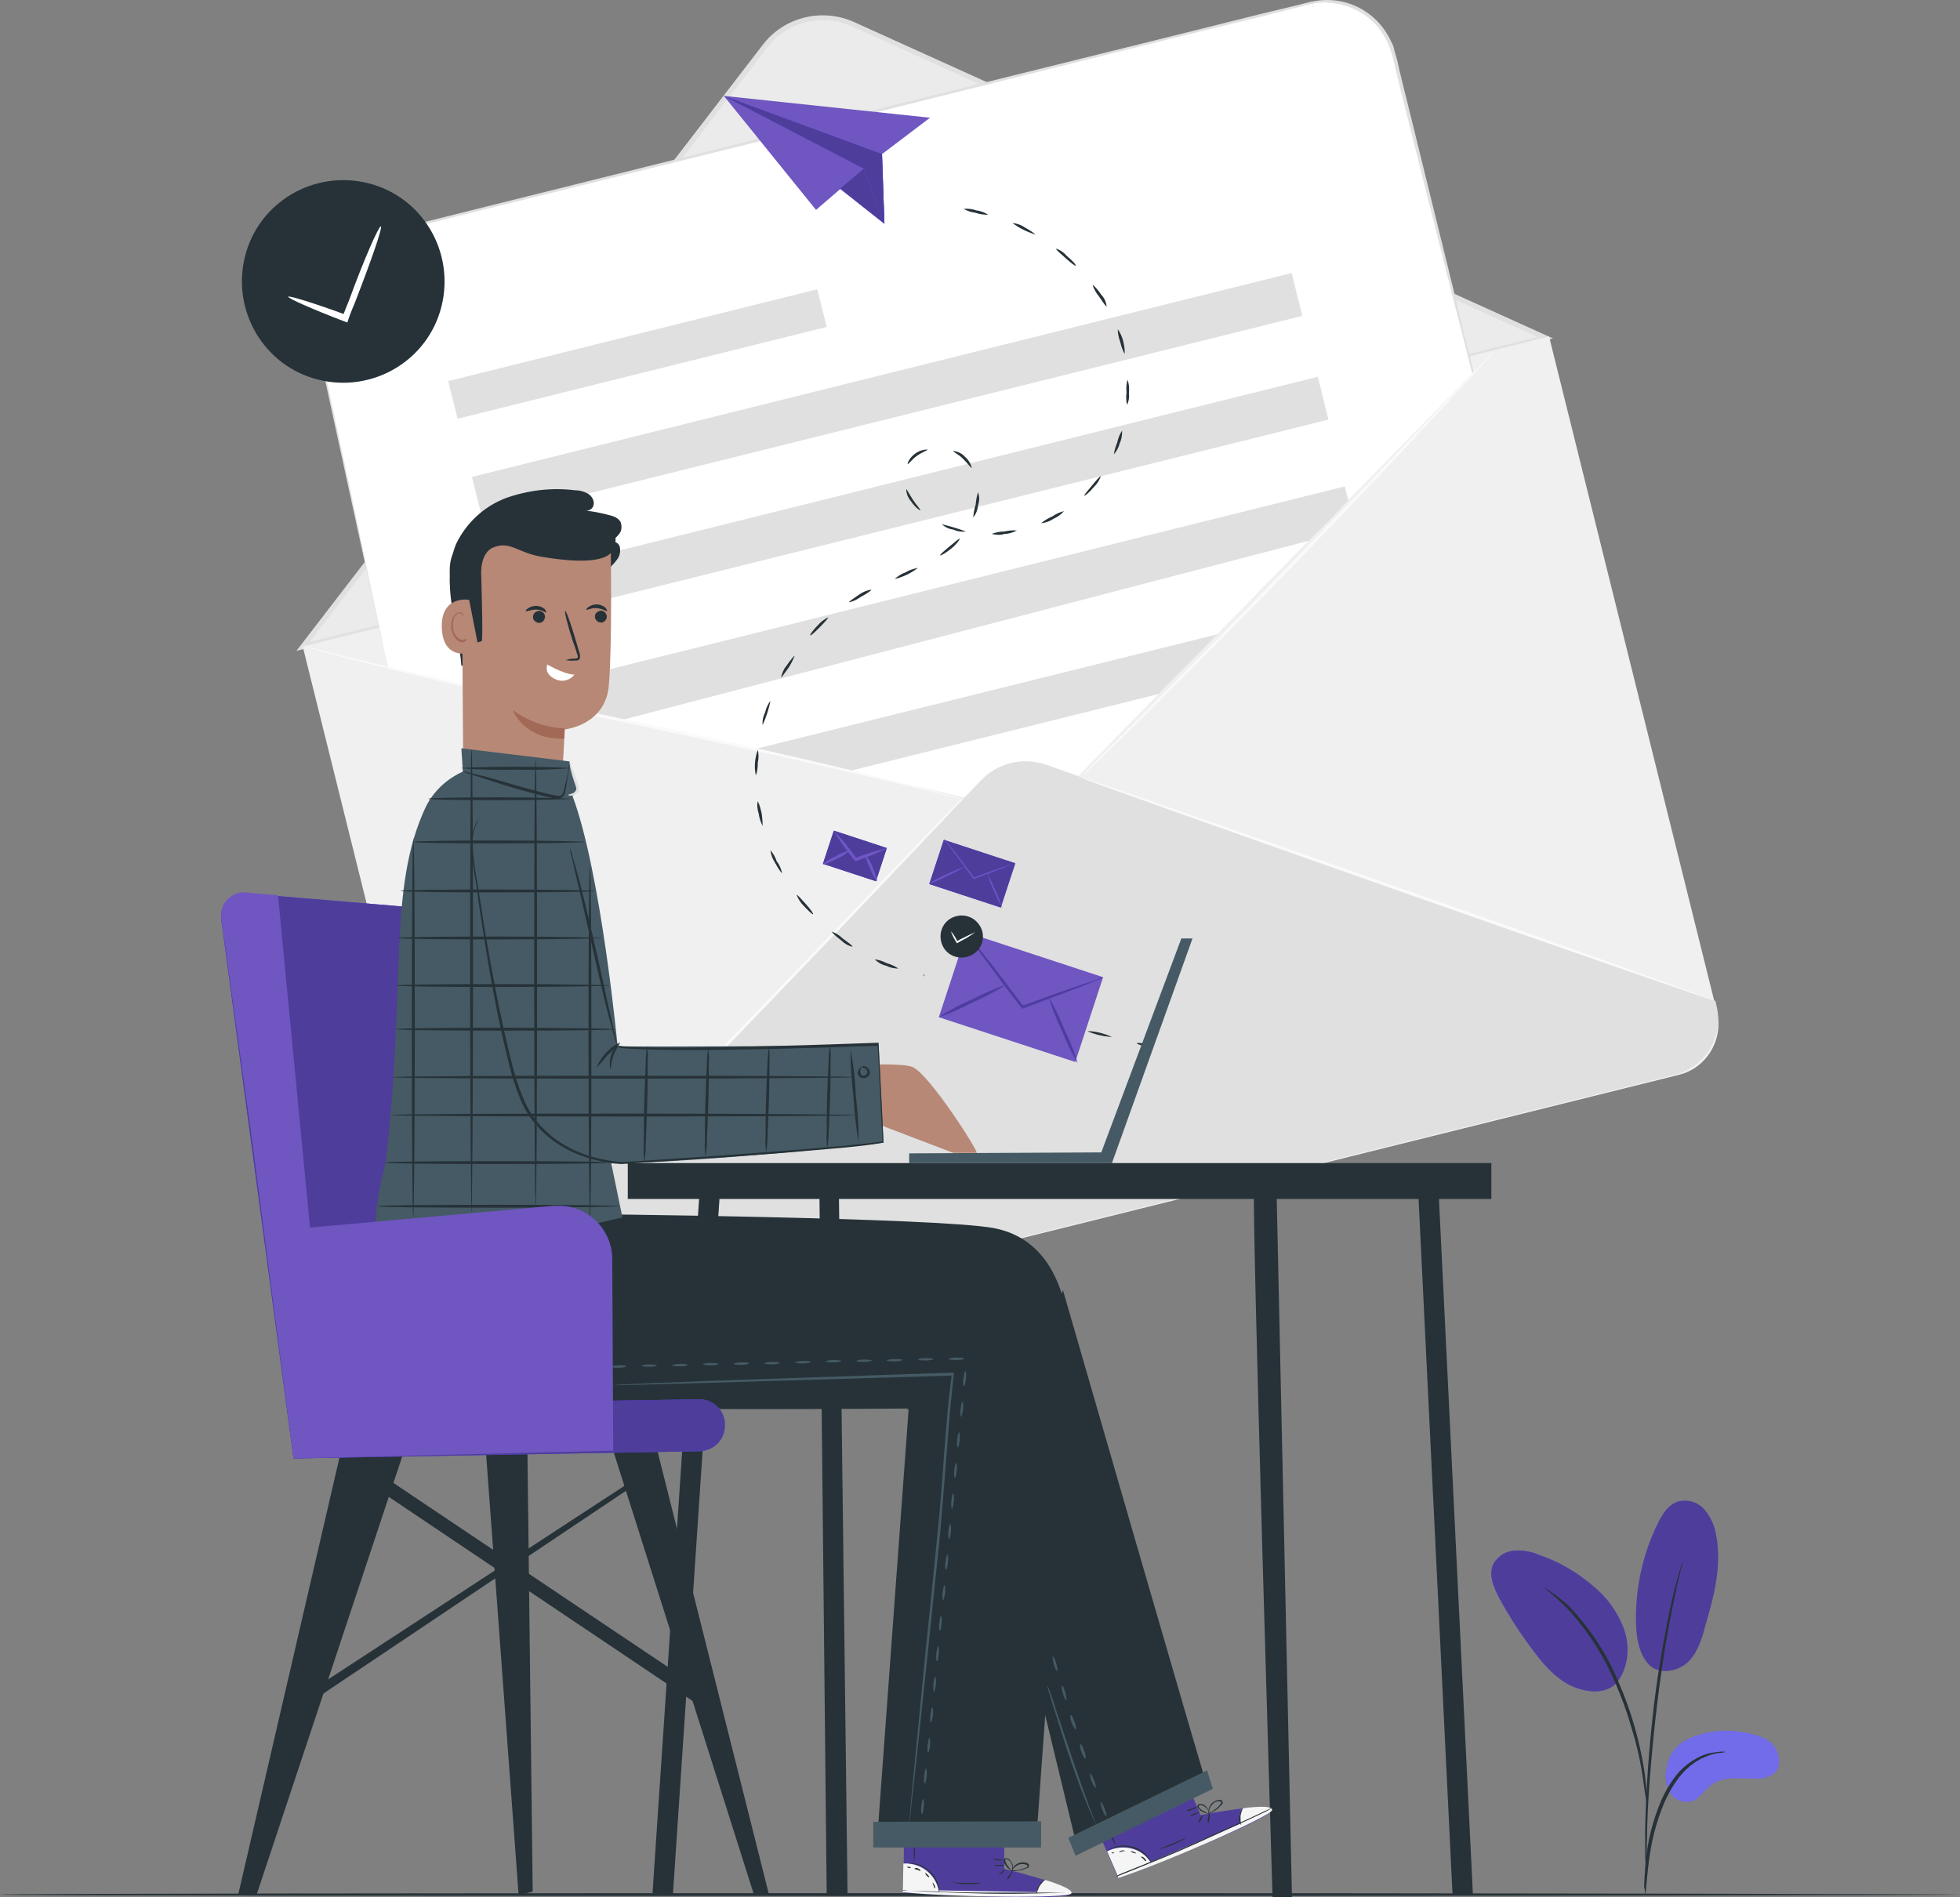 <?xml version="1.0" encoding="UTF-8"?>
<svg id="Capa_2" data-name="Capa 2" xmlns="http://www.w3.org/2000/svg" viewBox="0 0 404 391.15">
  <rect x="0" y="0" width="404" height="391.15" fill="#808080" stroke="none"/>
  <defs>
    <style>
      .cls-1 {
        fill: #f0f0f0;
      }

      .cls-2 {
        fill: #fff;
      }

      .cls-3 {
        fill: #fafafa;
      }

      .cls-4 {
        fill: #f5f5f5;
      }

      .cls-5 {
        fill: #455a64;
      }

      .cls-6 {
        fill: #4f3d9b;
      }

      .cls-7 {
        fill: #e0e0e0;
      }

      .cls-8 {
        fill: #b78876;
      }

      .cls-9 {
        fill: #a36957;
      }

      .cls-10 {
        fill: #ebebeb;
      }

      .cls-11 {
        opacity: .2;
      }

      .cls-12 {
        fill: #4f46e5;
      }

      .cls-13 {
        fill: #7056c1;
      }

      .cls-14 {
        fill: #263238;
      }
    </style>
  </defs>
  <g id="Capa_1-2" data-name="Capa 1">
    <g>
      <g id="freepik--background-complete--inject-96">
        <path class="cls-10" d="m157.6,9.57l-95.2,123.7,256-63.6L175.9,4.97c-6.4-2.9-14-1-18.3,4.6Z"/>
        <path class="cls-7" d="m61.1,134.17L157.2,9.27c4.4-5.8,12.3-7.7,18.9-4.7l144,65.2L61.1,134.17ZM169.6,4.17c-4.5,0-8.8,2.1-11.5,5.7h0l-94.3,122.5,253.1-62.9L175.7,5.47c-2-.9-4-1.3-6.1-1.3h0Z"/>
        <path class="cls-1" d="m62.4,133.27l256.9-63.9h0l34.6,139.2c1.4,5.7-2.1,11.6-7.8,13l-236.1,58.7c-5.7,1.4-11.6-2.1-13-7.8l-34.6-139.2h0Z"/>
        <path class="cls-2" d="m303.5,76.97l-89,90.9-134.5-30.2-15.4-71.3c-1.8-7.7,2.9-15.3,10.6-17.2L269.8.77c7.7-1.9,15.5,2.8,17.4,10.5h0l16.3,65.7Z"/>
        <path class="cls-7" d="m202.3,160.77l-105.7,110.5h0c1.6,6.3,8,10.2,14.3,8.6h0l234.3-58.3c6.3-1.6,10.2-8,8.6-14.3l-.2-.9-138.2-48.8c-4.6-1.5-9.7-.3-13.1,3.2Z"/>
        <rect class="cls-7" x="92.19" y="68.98" width="78.4" height="8" transform="translate(-13.73 33.88) rotate(-13.97)"/>
        <rect class="cls-7" x="95.81" y="77.17" width="174.1" height="9.1" transform="translate(-14.32 46.56) rotate(-13.97)"/>
        <rect class="cls-7" x="101.2" y="98.56" width="174.1" height="9.1" transform="translate(-19.32 48.49) rotate(-13.97)"/>
        <polygon class="cls-7" points="275.1 106.17 269.8 111.47 128 148.47 109.5 144.17 108.8 142.17 277.2 100.27 277.9 103.17 275.1 106.17"/>
        <polygon class="cls-7" points="238.8 143.07 175 158.97 155.4 154.47 250.9 130.77 238.8 143.07"/>
        <path class="cls-3" d="m198.4,164.77s-.1.1-.2.3l-.8.8-2.9,3.1-10.9,11.5c-9.2,9.7-22,23.1-36.2,37.8s-27.1,27.9-36.6,37.4c-4.7,4.7-8.6,8.5-11.3,11.2l-3.1,3-.8.8c-.1.1-.2.2-.3.2.1-.1.2-.2.2-.3l.8-.8,3-3.1,11.2-11.3c9.4-9.5,22.3-22.8,36.5-37.5s27-28,36.2-37.7l11-11.4,3-3.1.8-.8c.3,0,.4-.1.4-.1Z"/>
        <path class="cls-3" d="m353.6,206.37c0,.1-29.5-10.1-65.8-22.9s-65.7-23.2-65.6-23.4,29.5,10.1,65.8,22.8,65.6,23.4,65.6,23.5Z"/>
        <path class="cls-3" d="m307.8,72.67c-.1.1-.1.2-.2.2l-.6.7-2.4,2.6-8.8,9.6c-7.5,8.1-17.9,19.1-29.6,31.2s-22.5,22.8-30.3,30.6l-9.3,9.1-2.6,2.4-.7.6c-.2.1-.2.2-.2.2.1-.1.1-.2.2-.2l.6-.7,2.5-2.5,9.2-9.2c7.8-7.8,18.4-18.6,30.1-30.7s22.1-23,29.7-31l9-9.5,2.5-2.6.6-.7c.1,0,.2-.1.3-.1Z"/>
        <path class="cls-3" d="m198.4,164.77c-.1,0-.2,0-.4-.1l-1-.2-4-1c-3.4-.9-8.4-2.1-14.5-3.5-12.3-2.9-29.3-6.7-48.2-10.7s-35.9-7.9-48.1-10.9c-6.1-1.5-11.1-2.8-14.5-3.7l-3.9-1.1-1-.3c-.1,0-.2-.1-.3-.1l.3.1,1,.2,4,1c3.4.9,8.4,2.1,14.5,3.5,12.3,2.9,29.3,6.7,48.2,10.7s35.9,7.9,48.1,10.9c6.1,1.5,11.1,2.8,14.5,3.7l3.9,1.1,1,.3.4.1Z"/>
        <path class="cls-7" d="m303.5,76.97s-.1-.3-.3-1l-.7-2.8c-.6-2.5-1.6-6.2-2.8-10.9l-10.1-40.1c-.5-2.1-1.1-4.3-1.6-6.5-.3-1.1-.5-2.2-.8-3.4-.1-.6-.3-1.1-.5-1.7s-.4-1.1-.6-1.6c-2-4.6-6.3-7.7-11.2-8.3-1.3-.2-2.5-.2-3.8,0s-2.5.6-3.8.9l-7.9,2-16.4,4-72.9,18.2-73,18.1-16.4,4.1-4,1c-1.3.3-2.6.7-3.8,1.2-2.4,1-4.4,2.7-5.9,4.8-.7,1-1.3,2.1-1.8,3.3-.4,1.2-.7,2.4-.8,3.6-.3,2.4.4,4.8.9,7.1,1,4.7,2,9.1,2.9,13.4,3.7,17.1,6.6,30.9,8.6,40.5,1,4.8,1.8,8.5,2.3,11,.2,1.2.4,2.2.6,2.9s.2,1,.2,1c0,0-.1-.3-.2-1s-.4-1.6-.6-2.9c-.6-2.5-1.4-6.2-2.4-11-2.1-9.6-5.1-23.4-8.8-40.4-.9-4.3-1.9-8.7-2.9-13.4-.5-2.3-1.2-4.7-.9-7.3.1-1.3.4-2.5.8-3.7.5-1.2,1.1-2.4,1.8-3.4.8-1.1,1.7-2,2.7-2.9s2.2-1.6,3.4-2.1c1.3-.5,2.5-.9,3.9-1.2l4-1,16.4-4.1,73-18.2L243.1,7.07l16.4-4.1,7.9-1.9c1.3-.3,2.5-.7,3.9-.9,3.9-.6,7.9.4,11,2.8,2,1.5,3.5,3.5,4.5,5.7.3.5.5,1.1.6,1.7.2.6.3,1.1.5,1.7.3,1.1.5,2.3.8,3.4.5,2.2,1.1,4.4,1.6,6.5l9.9,40.2c1.1,4.7,2,8.4,2.7,10.9.3,1.2.5,2.2.7,2.9s-.1,1-.1,1Z"/>
      </g>
      <g id="freepik--Floor--inject-96">
        <path class="cls-14" d="m404,390.57c0,.1-90.4.3-202,.3s-202-.1-202-.3,90.4-.3,202-.3,202,.2,202,.3Z"/>
      </g>
      <polygon class="cls-13" points="191.7 24.27 181.8 31.77 182.3 46.17 173.2 38.97 168.2 43.27 149.2 19.77 191.7 24.27"/>
      <path class="cls-12" d="m178.1,34.77c0,.4,4.2,11.3,4.2,11.3l-9.1-7.2,4.9-4.1Z"/>
      <path class="cls-6" d="m178.1,34.77c0,.4,4.2,11.3,4.2,11.3l-9.1-7.2,4.9-4.1Z"/>
      <polygon class="cls-12" points="149.2 19.77 178.1 34.77 182.3 46.17 181.8 31.77 149.2 19.77"/>
      <polygon class="cls-6" points="149.2 19.77 178.1 34.77 182.3 46.17 181.8 31.77 149.2 19.77"/>
      <path class="cls-14" d="m229.2,213.77c-1.8-.1-3.5-.5-5.1-1.2,1.8,0,3.5.5,5.1,1.2Z"/>
      <path class="cls-14" d="m237.4,215.77c0,.1-.8.1-1.6-.1s-1.5-.5-1.5-.6.8-.1,1.6.1,1.6.5,1.5.6Z"/>
      <path class="cls-14" d="m203.7,44.27c-.9,0-1.8-.1-2.6-.4-.9-.1-1.7-.4-2.5-.8.9-.1,1.8,0,2.6.3.9.1,1.7.4,2.5.9Z"/>
      <path class="cls-14" d="m213.4,48.37c-1.7-.6-3.3-1.3-4.7-2.4.9.1,1.8.4,2.5.9,1.3.7,2.2,1.4,2.2,1.5Z"/>
      <path class="cls-14" d="m221.7,54.77c-.1.1-1-.6-2.1-1.6s-2-1.7-1.9-1.9c.9.3,1.6.8,2.2,1.5,1.2,1,2,1.9,1.8,2Z"/>
      <path class="cls-14" d="m228.1,63.17c-.1.1-.8-.9-1.6-2.1-.6-.7-1-1.5-1.3-2.3.1-.1,1,.8,1.8,2,.6.6,1,1.5,1.1,2.4Z"/>
      <path class="cls-14" d="m231.8,72.97c-.4-.8-.7-1.6-.9-2.5-.3-.8-.5-1.7-.5-2.6.5.7.9,1.6,1.1,2.4.2.9.4,1.8.3,2.7Z"/>
      <path class="cls-14" d="m232.3,83.47c-.2-.9-.2-1.8-.1-2.6-.1-.9,0-1.8.2-2.6.3.8.4,1.7.3,2.6.1.9,0,1.8-.4,2.6Z"/>
      <path class="cls-14" d="m229.6,93.67c.1-.9.4-1.7.7-2.5.2-.9.5-1.7,1-2.4,0,.9-.1,1.8-.5,2.6-.2.8-.6,1.6-1.2,2.3Z"/>
      <path class="cls-14" d="m223.5,102.17c-.1-.1.7-1,1.6-2.1s1.7-2,1.8-1.9c-.3.9-.8,1.6-1.4,2.2-1,1.2-1.9,1.9-2,1.8Z"/>
      <path class="cls-14" d="m214.6,107.87c.7-.6,1.4-1,2.3-1.4.7-.5,1.6-.9,2.4-1.1-.6.7-1.3,1.2-2.2,1.6-.7.5-1.6.8-2.5.9Z"/>
      <path class="cls-14" d="m204.4,110.07c.8-.3,1.7-.5,2.6-.5.9-.2,1.8-.3,2.6-.2-.8.4-1.7.7-2.6.7-.8.3-1.7.2-2.6,0Z"/>
      <path class="cls-14" d="m194.1,108.07c1.7.4,3.4.9,5,1.5-.9.1-1.8,0-2.6-.4-.9-.1-1.7-.5-2.4-1.1Z"/>
      <path class="cls-14" d="m186.8,100.87c.1-.1.6,1,1.4,2.2s1.6,2,1.5,2.1-1.1-.6-1.9-1.8c-.6-.7-1-1.6-1-2.5Z"/>
      <path class="cls-14" d="m191.2,92.67c0,.2-1.1.5-2.2,1.3s-1.8,1.8-1.9,1.7.3-1.3,1.6-2.2c.7-.5,1.6-.8,2.5-.8Z"/>
      <path class="cls-14" d="m200.3,96.47c-.1.1-.8-.9-1.8-1.9s-2.1-1.4-2-1.6c.9.1,1.8.5,2.4,1.2.7.6,1.2,1.4,1.4,2.3Z"/>
      <path class="cls-14" d="m200.6,106.67c.1-.9.2-1.7.5-2.6.1-.9.2-1.7.5-2.6.3.9.3,1.8,0,2.7-.1.9-.4,1.8-1,2.5Z"/>
      <path class="cls-14" d="m193.8,114.47c-.1-.1.8-.9,1.9-1.8s2-1.7,2.1-1.6-.6,1.1-1.7,2-2.3,1.6-2.3,1.4Z"/>
      <path class="cls-14" d="m184.4,119.37c.7-.6,1.4-1.1,2.3-1.4.8-.5,1.6-.7,2.5-.9-1.4,1.1-3.1,1.9-4.8,2.3h0Z"/>
      <path class="cls-14" d="m175,124.17c-.1-.1.9-.8,2.1-1.6.7-.5,1.6-.9,2.5-1,.1.1-.9.8-2.2,1.5-.7.5-1.5.9-2.4,1.1Z"/>
      <path class="cls-14" d="m167,130.97c-.1-.1.6-1.1,1.6-2.1.6-.7,1.3-1.2,2.1-1.6.1.1-.7,1-1.7,2s-1.8,1.8-2,1.7Z"/>
      <path class="cls-14" d="m161,139.67c.2-.9.5-1.7,1.1-2.4.8-1.2,1.6-2.1,1.7-2.1-.3.8-.7,1.6-1.2,2.4-.8,1.1-1.5,2.1-1.6,2.1Z"/>
      <path class="cls-14" d="m157.2,149.47c-.1-.9.1-1.8.5-2.6.2-.9.6-1.7,1.1-2.4-.3,1.7-.9,3.4-1.6,5h0Z"/>
      <path class="cls-14" d="m155.8,159.87c-.4-1.8-.2-3.6.4-5.3.2.9.2,1.8,0,2.6,0,1-.1,1.9-.4,2.7Z"/>
      <path class="cls-14" d="m157.2,170.27c-.4-.8-.7-1.6-.8-2.5-.3-.9-.4-1.8-.2-2.6.4.8.6,1.7.8,2.5.1.8.2,1.7.2,2.6Z"/>
      <path class="cls-14" d="m161.2,179.97c-.1.1-.8-.9-1.5-2.2-.5-.8-.8-1.6-.9-2.5.6.7,1,1.4,1.3,2.3.6.7.9,1.6,1.1,2.4Z"/>
      <path class="cls-14" d="m167.6,188.47c-.1.1-1-.7-2-1.8-.6-.6-1.1-1.4-1.4-2.2.1-.1.9.8,1.9,1.9s1.6,2,1.5,2.1Z"/>
      <path class="cls-14" d="m175.7,195.17c-.9-.2-1.7-.7-2.3-1.3-1.2-.9-2-1.7-1.9-1.8.8.3,1.6.8,2.2,1.4,1.1.8,2.1,1.5,2,1.7Z"/>
      <path class="cls-14" d="m185.2,199.67c-.9,0-1.8-.2-2.6-.6-.9-.2-1.7-.7-2.3-1.3.9.1,1.7.4,2.5.8.8.2,1.6.6,2.4,1.1Z"/>
      <path class="cls-14" d="m190.5,201.07c0,.1-.1.3-.1.2s-.1-.1,0-.3.1-.3.1-.2v.3Z"/>
      <rect class="cls-12" x="172.61" y="170.71" width="7.2" height="11.5" transform="translate(-46.42 288.81) rotate(-71.82)"/>
      <rect class="cls-6" x="172.61" y="170.71" width="7.2" height="11.5" transform="translate(-46.42 288.81) rotate(-71.82)"/>
      <path class="cls-12" d="m182.8,174.87c-2,1-4.2,1.9-6.3,2.6l-.2.1-.1-.2-.2-.2c-1.5-1.8-2.9-3.8-4.1-5.9,1.6,1.7,3.2,3.6,4.5,5.5l.2.2-.3-.1c2.1-.8,4.3-1.5,6.5-2Z"/>
      <path class="cls-13" d="m182.8,174.87c-2,1-4.2,1.9-6.3,2.6l-.2.1-.1-.2-.2-.2c-1.5-1.8-2.9-3.8-4.1-5.9,1.6,1.7,3.2,3.6,4.5,5.5l.2.2-.3-.1c2.1-.8,4.3-1.5,6.5-2Z"/>
      <path class="cls-12" d="m175,175.47c-.8.7-1.6,1.2-2.6,1.6-.9.5-1.8.9-2.8,1.1.8-.7,1.6-1.2,2.6-1.6.9-.6,1.8-1,2.8-1.1Z"/>
      <path class="cls-13" d="m175,175.47c-.8.7-1.6,1.2-2.6,1.6-.9.5-1.8.9-2.8,1.1.8-.7,1.6-1.2,2.6-1.6.9-.6,1.8-1,2.8-1.1Z"/>
      <path class="cls-12" d="m180.8,181.67c-.6-.8-1.1-1.6-1.4-2.5-.7-1.5-1.1-2.8-.9-2.8.6.8,1.1,1.6,1.4,2.5.4.9.7,1.9.9,2.8Z"/>
      <path class="cls-13" d="m180.8,181.67c-.6-.8-1.1-1.6-1.4-2.5-.7-1.5-1.1-2.8-.9-2.8.6.8,1.1,1.6,1.4,2.5.4.9.7,1.9.9,2.8Z"/>
      <rect class="cls-13" x="201.24" y="190.77" width="18.4" height="29.6" transform="translate(-50.52 341.37) rotate(-71.82)"/>
      <path class="cls-12" d="m227.4,201.47c-.4.2-.8.4-1.3.6l-3.5,1.4c-3,1.1-7.1,2.7-11.7,4.4l-.2.1-.1-.2-.5-.6c-3.1-4-5.8-7.7-7.8-10.4l-2.3-3.2c-.3-.4-.6-.8-.8-1.2.4.3.7.7,1,1.1l2.4,3.1c2.1,2.6,4.9,6.3,7.9,10.3l.5.6-.3-.1c4.6-1.7,8.8-3.2,11.8-4.2l3.6-1.2c.4-.3.8-.4,1.3-.5Z"/>
      <path class="cls-6" d="m227.4,201.47c-.4.2-.8.4-1.3.6l-3.5,1.4c-3,1.1-7.1,2.7-11.7,4.4l-.2.1-.1-.2-.5-.6c-3.1-4-5.8-7.7-7.8-10.4l-2.3-3.2c-.3-.4-.6-.8-.8-1.2.4.3.7.7,1,1.1l2.4,3.1c2.1,2.6,4.9,6.3,7.9,10.3l.5.6-.3-.1c4.6-1.7,8.8-3.2,11.8-4.2l3.6-1.2c.4-.3.8-.4,1.3-.5Z"/>
      <path class="cls-12" d="m207.4,202.97c-2.2,1.4-4.5,2.6-6.8,3.6-2.3,1.2-4.6,2.3-7.1,3.1,2.2-1.4,4.5-2.6,6.8-3.6,2.3-1.2,4.7-2.2,7.1-3.1Z"/>
      <path class="cls-6" d="m207.4,202.97c-2.2,1.4-4.5,2.6-6.8,3.6-2.3,1.2-4.6,2.3-7.1,3.1,2.2-1.4,4.5-2.6,6.8-3.6,2.3-1.2,4.7-2.2,7.1-3.1Z"/>
      <path class="cls-12" d="m222.1,219.17c-1.2-2.1-2.3-4.4-3.2-6.7-1.1-2.2-2-4.5-2.7-6.9,1.2,2.1,2.3,4.4,3.2,6.7,1.1,2.2,2,4.5,2.7,6.9Z"/>
      <path class="cls-6" d="m222.1,219.17c-1.2-2.1-2.3-4.4-3.2-6.7-1.1-2.2-2-4.5-2.7-6.9,1.2,2.1,2.3,4.4,3.2,6.7,1.1,2.2,2,4.5,2.7,6.9Z"/>
      <path class="cls-14" d="m200.8,196.57c-2,1.4-4.7,1-6.1-.9-1.4-2-1-4.7.9-6.1,2-1.4,4.7-1,6.1.9,1.5,1.9,1.1,4.7-.9,6.1h0Z"/>
      <path class="cls-2" d="m201,192.17c-.9.7-1.9,1.3-2.9,1.8l-.7.4-.1.1-.1-.1c-.5-.8-.9-1.5-1.2-2.4.6.7,1,1.4,1.4,2.2l-.2-.1.7-.4c1-.5,2-1,3.1-1.5Z"/>
      <rect class="cls-12" x="195.61" y="172.36" width="9.6" height="15.5" transform="translate(-33.24 314.32) rotate(-71.82)"/>
      <rect class="cls-6" x="195.61" y="172.36" width="9.6" height="15.5" transform="translate(-33.24 314.32) rotate(-71.82)"/>
      <path class="cls-12" d="m209.3,177.87l-.6.3-1.8.7c-1.6.6-3.7,1.4-6.1,2.3h-.1l-.1-.1-.2-.3c-1.6-2.1-3-4.1-4.1-5.5l-1.2-1.6c-.2-.2-.3-.4-.4-.6.2.2.4.4.5.6l1.3,1.6c1.1,1.4,2.5,3.3,4.1,5.4l.2.3h-.2c2.4-.9,4.6-1.7,6.2-2.2l1.9-.6c.1-.1.4-.2.6-.3Z"/>
      <path class="cls-13" d="m209.3,177.87l-.6.3-1.8.7c-1.6.6-3.7,1.4-6.1,2.3h-.1l-.1-.1-.2-.3c-1.6-2.1-3-4.1-4.1-5.5l-1.2-1.6c-.2-.2-.3-.4-.4-.6.2.2.4.4.5.6l1.3,1.6c1.1,1.4,2.5,3.3,4.1,5.4l.2.3h-.2c2.4-.9,4.6-1.7,6.2-2.2l1.9-.6c.1-.1.4-.2.6-.3Z"/>
      <path class="cls-12" d="m198.8,178.67c-1.1.7-2.3,1.3-3.6,1.9-1.2.6-2.4,1.2-3.7,1.6,1.1-.7,2.3-1.4,3.6-1.9,1.2-.6,2.5-1.1,3.7-1.6Z"/>
      <path class="cls-13" d="m198.8,178.67c-1.1.7-2.3,1.3-3.6,1.9-1.2.6-2.4,1.2-3.7,1.6,1.1-.7,2.3-1.4,3.6-1.9,1.2-.6,2.5-1.1,3.7-1.6Z"/>
      <path class="cls-12" d="m206.6,187.17c-.6-1.1-1.2-2.3-1.7-3.5-.6-1.2-1-2.4-1.4-3.6,1.2,2.3,2.2,4.6,3.1,7.1h0Z"/>
      <path class="cls-13" d="m206.6,187.17c-.6-1.1-1.2-2.3-1.7-3.5-.6-1.2-1-2.4-1.4-3.6,1.2,2.3,2.2,4.6,3.1,7.1h0Z"/>
      <path class="cls-14" d="m91,63.17c-2.8,11.2-14.2,17.9-25.4,15.1-11.2-2.8-17.9-14.2-15.1-25.4,2.8-11.2,14.2-17.9,25.4-15.1s17.9,14.2,15.1,25.4Z"/>
      <path class="cls-2" d="m78.5,46.67c.4.2-2,7.1-5.3,15.6-.5,1.2-1,2.4-1.4,3.6l-.2.6-.6-.2c-6.8-2.6-11.7-4.8-11.6-5.1s5.3,1.3,12.1,3.8l-.9.4c.4-1.2.9-2.3,1.4-3.6,3.1-8.5,6.1-15.2,6.5-15.1Z"/>
      <g id="freepik--Plant--inject-96">
        <path class="cls-12" d="m347.6,358.67c3.7-1.8,7.9-2.3,12-1.5,2.2.4,4.5,1,5.9,2.6s1.8,4.5.1,5.9c-1.1.7-2.4,1.1-3.7,1-3.2,0-6.7-.6-9.2,1.3-1.5,1.1-2.4,2.9-4.1,3.4-1.8.4-3.6-.4-4.5-2-.8-1.6-1-3.4-.5-5.2.3-2.3,1.9-4.4,4-5.5Z"/>
        <g class="cls-11">
          <path class="cls-2" d="m347.6,358.67c3.7-1.8,7.9-2.3,12-1.5,2.2.4,4.5,1,5.9,2.6s1.8,4.5.1,5.9c-1.1.7-2.4,1.1-3.7,1-3.2,0-6.7-.6-9.2,1.3-1.5,1.1-2.4,2.9-4.1,3.4-1.8.4-3.6-.4-4.5-2-.8-1.6-1-3.4-.5-5.2.3-2.3,1.9-4.4,4-5.5Z"/>
        </g>
        <path class="cls-6" d="m339.3,342.47c2.2,3.2,6.6,2.1,8.6.2s2.9-4.8,3.6-7.5c1.8-6.1,3.5-12.6,2.2-18.9-.3-1.9-1.2-3.7-2.4-5.1-1.3-1.5-3.3-2.1-5.2-1.7-2.2.6-3.5,2.7-4.5,4.8-2.9,6-4.4,12.6-4.4,19.3,0,3.1.3,6.4,2.1,8.9"/>
        <path class="cls-12" d="m333.1,347.07c2.4-2.9,2.9-7.1,1.8-10.7-1.2-3.6-3.4-6.8-6.3-9.2-3.3-2.9-7.2-5.2-11.3-6.6-1.6-.7-3.4-1-5.1-.9-1.8.1-3.4,1.1-4.3,2.6-1.2,2.3,0,5,1.2,7.3,2.2,4,4.7,7.8,7.4,11.3,2.2,2.9,4.8,5.7,8.2,7s6.9,1.1,8.7-1.2"/>
        <path class="cls-6" d="m333.1,347.07c2.4-2.9,2.9-7.1,1.8-10.7-1.2-3.6-3.4-6.8-6.3-9.2-3.3-2.9-7.2-5.2-11.3-6.6-1.6-.7-3.4-1-5.1-.9-1.8.1-3.4,1.1-4.3,2.6-1.2,2.3,0,5,1.2,7.3,2.2,4,4.7,7.8,7.4,11.3,2.2,2.9,4.8,5.7,8.2,7s6.9,1.1,8.7-1.2"/>
        <path class="cls-14" d="m339.1,390.67c.1-.5.2-1,.2-1.5.1-1.1.2-2.4.4-4,.2-1.9.5-3.9.9-5.8.5-2.3,1.2-4.6,2.1-6.9.9-2.2,2-4.3,3.5-6.2,1.2-1.5,2.7-2.8,4.4-3.7,1.2-.6,2.4-1,3.7-1.2.5,0,1-.1,1.4-.2-.5-.1-1-.1-1.5,0-1.3.1-2.7.4-3.9,1-1.8.9-3.4,2.1-4.7,3.7-1.5,1.9-2.7,4-3.6,6.3s-1.6,4.6-2.1,7c-.4,1.9-.6,3.9-.8,5.9-.1,1.7-.2,3-.2,4,.2.6.2,1.1.2,1.6Z"/>
        <path class="cls-14" d="m339.4,387.57v-2.6c0-1.7,0-4.1.1-7.1.1-6,.7-14.2,1.7-23.3s2.3-17.2,3.5-23c.3-1.5.6-2.8.8-3.9s.5-2.2.7-3,.3-1.4.5-1.9c.1-.2.1-.4.1-.7-.1.2-.2.4-.2.6l-.6,1.9c-.2.8-.5,1.8-.8,2.9s-.6,2.5-.9,3.9c-1.6,7.6-2.9,15.3-3.7,23-1,9.1-1.4,17.3-1.5,23.3,0,3,0,5.4.1,7.1,0,.8.1,1.4.1,1.9,0,.4.1.7.1.9Z"/>
        <path class="cls-14" d="m339.4,371.67c.1-.7.1-1.3,0-2-.1-1.8-.3-3.6-.6-5.4-1-6-2.7-11.8-5.1-17.3-2.3-5.6-5.6-10.8-9.7-15.2-.7-.8-1.5-1.5-2.3-2.1-.4-.3-.7-.6-1-.8l-.9-.6c-.5-.4-1.1-.8-1.7-1.1,1.9,1.5,3.8,3.2,5.5,5,4,4.5,7.2,9.6,9.5,15.1,1.3,3,2.4,6.1,3.3,9.3.9,2.9,1.5,5.6,1.9,7.9s.6,4.1.8,5.4c.1.5.2,1.1.3,1.8Z"/>
      </g>
      <g id="freepik--Device--inject-96">
        <polygon class="cls-5" points="187.4 239.77 229.2 239.77 245.8 193.47 243.5 193.47 227 237.57 187.4 237.77 187.4 239.77"/>
      </g>
      <g id="freepik--Desk--inject-96">
        <polygon class="cls-14" points="168.9 245.67 170.4 390.77 174.7 390.77 172.9 244.57 168.9 245.67"/>
        <path class="cls-14" d="m258.5,244.27c-.6,2.8,3.8,146.8,3.8,146.8h4l-3.2-146.8h-4.6Z"/>
        <polygon class="cls-14" points="307.4 239.77 129.4 239.77 129.4 247.17 144.1 247.17 134.5 390.27 138.7 390.57 148.3 247.17 292.4 247.17 299.4 390.57 303.6 390.57 296.6 247.17 307.4 247.17 307.4 239.77"/>
      </g>
      <path class="cls-6" d="m207,385.27v-11l-20.6-.2-.2,16.1,1.3.1c5.7.4,28.9,1.5,32.7.4,4.2-1.2-13.2-5.4-13.2-5.4Z"/>
      <path class="cls-4" d="m193.6,390.07c-.3-1.7-1.2-3.3-2.6-4.4-1.4-1.1-3.1-1.6-4.8-1.5l-.1,5.8,7.5.1Z"/>
      <path class="cls-4" d="m215.5,387.57s6.1,1.8,5.3,2.8-24.3.8-34.7-.3v-.5l27.4.5c.1.2.8-2.4,2-2.5Z"/>
      <path class="cls-14" d="m185.9,389.67h.4l1,.1,3.7.2c3.2.1,7.5.3,12.4.4,4.8.1,9.2,0,12.4-.1l3.8-.1h1.4-17.6c-4.9,0-9.2-.2-12.4-.3l-3.8-.1h-1l-.3-.1Z"/>
      <path class="cls-14" d="m213.6,390.57c.2-.6.4-1.2.7-1.8.4-.5.8-1,1.3-1.4-1.2.5-2,1.8-2,3.2h0Z"/>
      <path class="cls-14" d="m207.6,387.47c.1,0,.4-.3.7-.8.3-.5.5-.9.5-.9,0,0-.4.3-.7.8-.3.2-.4.5-.5.9Z"/>
      <path class="cls-14" d="m205.9,386.57c.1,0,.4-.2.7-.5s.6-.6.6-.7-.4.2-.7.5-.6.6-.6.7Z"/>
      <path class="cls-14" d="m204.9,384.57c.3.1.7.2,1.1.1.4,0,.7,0,1.1-.1-.3-.1-.7-.2-1.1-.1-.4,0-.8,0-1.1.1Z"/>
      <path class="cls-14" d="m204.5,383.17c.7.4,1.6.5,2.4.2-.7,0-1.6-.1-2.4-.2Z"/>
      <path class="cls-14" d="m208.3,385.67c.4.1.9.1,1.3,0,.5-.1,1-.1,1.4-.3.3-.1.6-.2.8-.3.2-.1.3-.2.3-.4s0-.4-.2-.5c-1-.5-2.3-.2-3,.7-.2.3-.4.6-.5.9v.4c.1-.4.3-.8.6-1.1s.7-.6,1.1-.7c.5-.2,1.1-.1,1.6.1.2.2.1.4-.1.5s-.5.2-.8.3c-.4.1-.9.3-1.4.3-.6,0-1.1,0-1.1.1Z"/>
      <path class="cls-14" d="m208.6,385.67c.2-.3.2-.6.2-.9,0-.4-.2-.7-.4-1-.2-.4-.6-.7-1.1-.7-.3.1-.5.3-.4.6,0,.2.1.4.2.6.2.3.4.6.6.8.2.2.5.4.8.5,0,0-.3-.2-.6-.7-.2-.2-.4-.5-.5-.8-.2-.3-.3-.8,0-.8s.7.3.9.6c.2.3.3.6.4.9-.1.3,0,.6-.1.9Z"/>
      <path class="cls-14" d="m186.4,384.07s.6,0,1.5.1c1.2.2,2.4.6,3.3,1.4.9.8,1.6,1.8,2,3,.3.9.3,1.5.4,1.5s0-.1,0-.4c0-.4-.1-.8-.2-1.1-.7-2.5-2.9-4.3-5.5-4.5h-1.1c-.2-.1-.3,0-.4,0Z"/>
      <path class="cls-14" d="m188.6,375.57c-.2,2.8-.3,5.6-.2,8.5.2-1.4.2-2.8.2-4.2.1-1.5.1-2.9,0-4.3Z"/>
      <path class="cls-14" d="m196.2,388.07c1,.2,2,.4,3,.3,1,.1,2,0,3-.2,0-.1-1.4,0-3,0s-3-.1-3-.1Z"/>
      <path class="cls-14" d="m192.2,388.07s.1.3.2.6.2.6.3.6.1-.3-.1-.7-.4-.5-.4-.5Z"/>
      <path class="cls-14" d="m190.7,386.17s.1.3.3.5.4.4.5.3-.1-.3-.3-.5-.4-.4-.5-.3Z"/>
      <path class="cls-14" d="m188.5,385.27c0,.1.3.1.6.2s.5.3.6.2-.1-.3-.5-.5-.7,0-.7.1Z"/>
      <path class="cls-14" d="m187,384.87c0,.1.1.2.3.2s.3.1.4,0-.1-.2-.3-.2-.4-.1-.4,0Z"/>
      <path class="cls-6" d="m247.5,374.17l-4.5-10.1-18.9,8.3,6.4,14.8,1.2-.4c5.3-2,27-10.5,30-13.1,3.4-2.9-14.2.5-14.2.5Z"/>
      <path class="cls-4" d="m237.4,384.07c-1-1.5-2.5-2.6-4.2-3s-3.5-.2-5,.6l2.3,5.3,6.9-2.9Z"/>
      <path class="cls-4" d="m256.2,372.77s6.3-.9,6,.4-21.8,10.7-31.7,14l-.1-.4,25.2-10.8s-.4-2.6.6-3.2Z"/>
      <path class="cls-14" d="m230.1,386.87l.3-.1,1-.4,3.5-1.4c2.9-1.2,7-2.8,11.4-4.8s8.4-3.8,11.2-5.1l3.4-1.6.9-.5c.1,0,.2-.1.3-.2l-.3.1-.9.4-3.4,1.6c-2.9,1.3-6.9,3.1-11.3,5.1s-8.5,3.6-11.4,4.8l-3.5,1.4-.9.4-.3.3Z"/>
      <path class="cls-14" d="m255.8,376.27c-.1-.6-.1-1.3-.1-1.9.1-.6.3-1.2.6-1.8-.5.5-.8,1.1-.8,1.8-.2.6-.1,1.3.3,1.9Z"/>
      <path class="cls-14" d="m249,375.87c.1,0,.2-.4.3-1s.1-1,0-1-.2.4-.3,1c-.1.3-.1.7,0,1Z"/>
      <path class="cls-14" d="m247.1,375.77c.1,0,.3-.3.5-.7s.3-.8.2-.8-.3.3-.5.7-.3.7-.2.8Z"/>
      <path class="cls-14" d="m245.3,374.37c.4,0,.7-.1,1-.3.5-.2,1-.5.9-.5s-.5.1-1,.3-.9.4-.9.5Z"/>
      <path class="cls-14" d="m244.5,373.27c.4.1.9,0,1.2-.2.4-.1.8-.3,1.1-.6-.4.1-.8.2-1.1.4-.5.1-.9.2-1.2.4Z"/>
      <path class="cls-14" d="m248.9,373.97c.4-.1.8-.3,1.2-.5.4-.2.8-.5,1.2-.9l.6-.6c.1-.1.2-.3.1-.5,0-.2-.2-.4-.4-.4-1.3-.1-2.5,1-2.5,2.3v.5c0,.1,0,.2.1.4,0-.4,0-.9.1-1.3s.4-.8.7-1.1c.4-.4.9-.6,1.5-.5.3,0,.3.3.1.5-.2.2-.3.4-.5.6-.3.3-.7.6-1.1.9-.7.3-1.1.5-1.1.6Z"/>
      <path class="cls-14" d="m249.2,373.87c0-.3-.1-.6-.2-.9-.2-.3-.4-.6-.7-.8-.4-.3-.9-.3-1.3-.2-.2.2-.3.5-.1.7.1.2.3.3.4.5.3.2.6.4.9.5s.6.2.9.2c0,0-.3-.1-.8-.4-.3-.1-.6-.3-.8-.5-.3-.2-.6-.6-.3-.8.3-.1.7,0,1,.2s.5.4.7.6c.1.3.2.6.3.9Z"/>
      <path class="cls-14" d="m228.2,381.57s.5-.3,1.4-.6c2.4-.7,5-.1,6.7,1.8.6.7.9,1.2,1,1.2,0-.1-.1-.3-.2-.4-.2-.3-.4-.6-.6-.9-.8-1-1.9-1.7-3.1-2s-2.5-.3-3.7.1c-.3.1-.7.3-1,.5-.4.2-.5.3-.5.3Z"/>
      <path class="cls-14" d="m226.8,372.87c.4,1.4.9,2.7,1.5,4,.5,1.3,1.1,2.6,1.8,3.9-.4-1.3-.9-2.7-1.5-4-.6-1.4-1.2-2.7-1.8-3.9Z"/>
      <path class="cls-14" d="m238.9,381.17c1-.2,2-.5,2.9-.9s1.8-.8,2.7-1.4c0-.1-1.2.5-2.8,1.2s-2.8,1-2.8,1.1Z"/>
      <path class="cls-14" d="m235.2,382.77c0,.1.2.2.5.5s.4.5.5.4,0-.3-.3-.6-.7-.4-.7-.3Z"/>
      <path class="cls-14" d="m233.1,381.67c0,.1.2.2.5.3s.5.1.6.1-.2-.2-.5-.3-.6-.2-.6-.1Z"/>
      <path class="cls-14" d="m230.7,381.77c0,.1.3,0,.6-.1s.6,0,.6,0c0,0-.2-.3-.6-.2s-.6.2-.6.3Z"/>
      <path class="cls-14" d="m229.1,381.97c0,.1.2.1.3.1s.3-.1.3-.1c0,0-.2-.1-.3-.1s-.3.1-.3.1Z"/>
      <path class="cls-12" d="m60.5,300.67l-14.9-111.2c-.3-2.6,1.5-4.9,4-5.3.3,0,.6-.1,1,0l35.9,3c3.3.3,5.9,2.9,6.2,6.2l8.7,105.3-40.9,2Z"/>
      <path class="cls-6" d="m60.5,300.67l-14.9-111.2c-.3-2.6,1.5-4.9,4-5.3.3,0,.6-.1,1,0l35.9,3c3.3.3,5.9,2.9,6.2,6.2l8.7,105.3-40.9,2Z"/>
      <path class="cls-14" d="m95.1,137.27c-.3-4.2-1.4-8.4-2-12.6s-.7-8.6.9-12.5c2.1-4.4,5.8-7.8,10.3-9.5,4.5-1.6,9.4-2.2,14.2-1.6.9,0,1.7.2,2.5.6.8.4,1.3,1.1,1.4,2,0,.9-.6,1.6-1.5,1.6h-.1c1.8.2,3.6.6,5.4,1.1.7.2,1.3.6,1.7,1.2.3.8.3,1.7-.2,2.4s-1.1,1.2-1.8,1.7c.9-.2,1.8.4,1.9,1.3h0c.1.9-.1,1.8-.7,2.5-.5.7-1.2,1.3-1.7,2-2.2,2.9-1.7,6.9-1.2,10.4"/>
      <path class="cls-8" d="m95.5,162.17l20.2-.4c.3-2.3.7-11.4.7-11.4,0,0,8.4-.8,9.1-9.1s.4-27.7.4-27.7h0c-9.4-4.8-20.7-4-29.4,1.9l-1.3.9.3,45.8Z"/>
      <path class="cls-14" d="m123,127.97c-.5-.5-.5-1.3,0-1.7.5-.5,1.3-.5,1.7,0,.5.5.5,1.2,0,1.7-.4.5-1.2.5-1.7,0q0,.1,0,0Z"/>
      <path class="cls-14" d="m125.1,125.97c-.1.1-.9-.5-2.1-.6s-2,.5-2.1.3.1-.3.5-.6c1.1-.7,2.4-.6,3.4.2.3.4.4.7.3.7Z"/>
      <path class="cls-14" d="m111.8,126.17c.6.4.7,1.1.3,1.7-.4.6-1.1.7-1.7.3s-.7-1.1-.3-1.7h0c.4-.5,1.1-.7,1.7-.3h0Z"/>
      <path class="cls-14" d="m112.6,126.27c-.1.1-.9-.6-2.1-.6s-2,.5-2.1.3.1-.3.5-.6c1.1-.7,2.4-.6,3.4.2.2.3.3.6.3.7Z"/>
      <path class="cls-14" d="m116.6,136.07c.6-.2,1.2-.3,1.9-.3.3,0,.6-.1.6-.2,0-.3,0-.6-.2-.9-.2-.8-.5-1.6-.8-2.4-1.1-3.4-1.8-6.2-1.6-6.3s1.2,2.7,2.2,6.1c.2.8.5,1.6.7,2.4.2.4.2.8.1,1.3-.1.2-.3.4-.6.4h-.5c-.5.1-1.2,0-1.8-.1Z"/>
      <path class="cls-2" d="m112.8,137.07c-1.1-.8,3.2,2,5.6,2-.9,1.2-2.5,1.6-3.8,1-2.6-1.1-1.8-3-1.8-3Z"/>
      <path class="cls-9" d="m116.4,150.17c-3.9-.2-7.6-1.5-10.7-3.8,0,0,2.2,6.2,10.6,5.9l.1-2.1Z"/>
      <path class="cls-14" d="m94.8,122.57l.4,10.9s3.8-1.2,4.1-1.3-.1-13.3-.1-13.3c0,0-.5-5,2.7-6.1,3.4-1.2,4.9,1.2,9.7,2,15.9,2.7,14.8-2.2,14.8-2.2,0,0,2-2.1-2.1-4.5s-14.3-3.2-19.9-1.2c-11,3.8-11.7,7.6-11.7,10.9.1,4.6,2.1,4.8,2.1,4.8Z"/>
      <path class="cls-8" d="m96.7,123.67c-.2-.1-6.2-.9-5.6,6.3s7.6,4.2,7.6,4-2-10.3-2-10.3Z"/>
      <path class="cls-9" d="m96.2,131.57s-.1.1-.3.2c-.3.1-.6.2-.9.1-1-.5-1.6-1.5-1.6-2.6-.1-.6,0-1.2.2-1.8.1-.5.4-.8.9-1,.3-.1.6,0,.8.3.1.2.1.3.1.4s.1-.1.1-.4c0-.2-.2-.3-.3-.4-.2-.1-.5-.2-.7-.1-.6.2-1,.6-1.2,1.2-.3.6-.3,1.3-.3,2,.2,1.4,1,2.7,2,2.9.4.1.8,0,1.1-.3.1-.3.1-.4.1-.5Z"/>
      <path class="cls-8" d="m176.1,219.57s10-.5,12,.4c3.5,1.5,13.8,17.7,13.2,17.7h-4.8l-16-6.1-3.8,1-.6-13Z"/>
      <path class="cls-14" d="m219.1,265.97s29.9,103.6,30,103.1-26.8,12.9-26.8,12.9l-18.1-74.9,14.9-41.1Z"/>
      <polygon class="cls-5" points="221.7 382.57 250 368.77 248.8 364.97 220.2 378.87 221.7 382.57"/>
      <path class="cls-5" d="m217.9,344.47c-.1,0-.5-.6-.7-1.4s-.3-1.6-.2-1.6.5.6.7,1.4.4,1.6.2,1.6Z"/>
      <path class="cls-5" d="m219.8,350.57c-.1,0-.5-.6-.7-1.4s-.4-1.5-.2-1.6.5.6.7,1.4.3,1.5.2,1.6Z"/>
      <path class="cls-5" d="m221.7,356.57c-.1,0-.5-.6-.8-1.4s-.4-1.5-.2-1.6.5.6.8,1.4.4,1.6.2,1.6Z"/>
      <path class="cls-5" d="m223.7,362.57c-.1,0-.5-.6-.8-1.4s-.4-1.5-.2-1.6.5.6.8,1.4.4,1.6.2,1.6Z"/>
      <path class="cls-5" d="m225.8,368.57c-.1,0-.5-.6-.8-1.4s-.4-1.5-.3-1.6.5.6.8,1.4.5,1.5.3,1.6Z"/>
      <path class="cls-5" d="m228,374.47c-.1,0-.5-.6-.8-1.4s-.4-1.5-.3-1.6.5.6.8,1.4.5,1.6.3,1.6Z"/>
      <path class="cls-5" d="m226.4,376.97c-.2-.3-.4-.7-.6-1.1-.4-.7-.8-1.8-1.4-3.1-1.1-2.6-2.5-6.3-3.9-10.4s-2.5-7.9-3.4-10.6c-.4-1.3-.7-2.4-1-3.2-.1-.4-.2-.8-.3-1.2.2.4.4.7.5,1.1.3.8.7,1.8,1.1,3.2l3.5,10.5c1.4,4.1,2.7,7.8,3.7,10.5l1.2,3.1c.4.4.5.8.6,1.2Z"/>
      <path class="cls-14" d="m79.5,258.77c.2-5.5-2.9,30.1,24.5,31.1,27.4,1,83.3.5,83.3.5l-6.6,90.3h32.8l6.9-96.1s3.5-27.8-15.6-31.4c-11.9-2.2-86.1-2.9-86.1-2.9l-39.2,8.5Z"/>
      <polygon class="cls-5" points="180 380.87 214.6 380.87 214.6 375.47 180 375.57 180 380.87"/>
      <path class="cls-5" d="m125.9,285.57h.4l1-.1,4-.2,14.9-.6,50.1-1.7h.3v.3c-.4,3.7-.8,7.6-1.1,11.5-.4,5.6-.9,11.2-1.3,16.5s-1,10.4-1.5,15.3c-1,9.7-1.9,18.5-2.7,25.9s-1.4,13.3-1.9,17.5c-.2,2-.4,3.6-.5,4.8-.1.5-.1.9-.1,1.2,0,.1,0,.3-.1.4v-.4c0-.3.1-.7.1-1.2.1-1.1.2-2.7.4-4.8.4-4.1,1-10.1,1.7-17.5s1.6-16.2,2.6-25.9c.5-4.9,1-10,1.5-15.3s.8-10.8,1.3-16.5c.3-4,.7-7.9,1.2-11.5l.3.3-50.1,1.5-14.9.4-4,.1h-1c-.3.1-.5,0-.6,0Z"/>
      <path class="cls-5" d="m129.1,281.67c0,.1-.7.3-1.6.3s-1.6-.1-1.6-.2.7-.3,1.6-.3,1.6,0,1.6.2Z"/>
      <path class="cls-5" d="m135.4,281.47c0,.1-.7.3-1.6.3s-1.6-.1-1.6-.2.7-.3,1.6-.3,1.6.1,1.6.2Z"/>
      <path class="cls-5" d="m141.7,281.37c0,.2-.7.3-1.6.3s-1.6-.1-1.6-.2.7-.3,1.6-.3,1.6,0,1.6.2Z"/>
      <path class="cls-5" d="m148.1,281.17c0,.2-.7.3-1.6.3s-1.6-.1-1.6-.2.7-.3,1.6-.3,1.6.1,1.6.2Z"/>
      <path class="cls-5" d="m154.4,281.07c0,.1-.7.3-1.6.3s-1.6-.1-1.6-.2.7-.3,1.6-.3,1.6,0,1.6.2Z"/>
      <path class="cls-5" d="m160.7,280.97c0,.1-.7.3-1.6.3s-1.6-.1-1.6-.2.7-.3,1.6-.3,1.6,0,1.6.2Z"/>
      <path class="cls-5" d="m167.1,280.77c0,.1-.7.3-1.6.3s-1.6-.1-1.6-.2.7-.3,1.6-.3,1.5,0,1.6.2Z"/>
      <path class="cls-5" d="m173.4,280.57c0,.1-.7.3-1.6.3s-1.6-.1-1.6-.2.7-.3,1.6-.3,1.6.1,1.6.2Z"/>
      <path class="cls-5" d="m179.7,280.47c0,.1-.7.3-1.6.3s-1.6-.1-1.6-.2.7-.3,1.6-.3,1.6.1,1.6.2Z"/>
      <path class="cls-5" d="m186,280.37c0,.1-.7.3-1.6.3s-1.6-.1-1.6-.2.7-.3,1.6-.3,1.6,0,1.6.2Z"/>
      <path class="cls-5" d="m192.4,280.17c0,.1-.7.3-1.6.3s-1.6-.1-1.6-.2.7-.3,1.6-.3,1.6.1,1.6.2Z"/>
      <path class="cls-5" d="m198.7,280.07c0,.2-.7.3-1.6.3s-1.6-.1-1.6-.2.7-.3,1.6-.3,1.6,0,1.6.2Z"/>
      <path class="cls-5" d="m198.7,285.77c-.2,0-.2-.7-.1-1.6s.3-1.6.4-1.5.2.7.1,1.6-.3,1.5-.4,1.5Z"/>
      <path class="cls-5" d="m198.1,292.07c-.1,0-.2-.7-.1-1.6s.3-1.6.4-1.5.2.7.1,1.6-.3,1.5-.4,1.5Z"/>
      <path class="cls-5" d="m197.4,298.37c-.1,0-.2-.7-.1-1.6s.3-1.6.4-1.5.2.7.1,1.6-.2,1.5-.4,1.5Z"/>
      <path class="cls-5" d="m196.8,304.67c-.1,0-.2-.7-.1-1.6s.3-1.6.4-1.5.2.7.1,1.6-.2,1.5-.4,1.5Z"/>
      <path class="cls-5" d="m196.2,310.97c-.1,0-.2-.7-.1-1.6s.3-1.6.4-1.5.2.7.1,1.6-.2,1.5-.4,1.5Z"/>
      <path class="cls-5" d="m195.6,317.27c-.1,0-.2-.7-.1-1.6s.3-1.6.4-1.5.2.7.1,1.6-.2,1.5-.4,1.5Z"/>
      <path class="cls-5" d="m195,323.57c-.2,0-.2-.7-.1-1.6s.3-1.6.4-1.5.2.7.1,1.6-.3,1.5-.4,1.5Z"/>
      <path class="cls-5" d="m194.4,329.87c-.1,0-.2-.7-.1-1.6s.3-1.6.4-1.5.2.7.1,1.6-.3,1.5-.4,1.5Z"/>
      <path class="cls-5" d="m193.7,336.17c-.1,0-.2-.7-.1-1.6s.3-1.6.4-1.5.2.7.1,1.6-.2,1.5-.4,1.5Z"/>
      <path class="cls-5" d="m193.1,342.47c-.1,0-.2-.7-.1-1.6s.3-1.6.4-1.5.2.7.1,1.6-.2,1.5-.4,1.5Z"/>
      <path class="cls-5" d="m192.5,348.77c-.1,0-.2-.7-.1-1.6s.3-1.6.4-1.5.2.7.1,1.6-.3,1.5-.4,1.5Z"/>
      <path class="cls-5" d="m191.9,355.07c-.2,0-.2-.7-.1-1.6s.3-1.6.4-1.5.2.7.1,1.6-.3,1.5-.4,1.5Z"/>
      <path class="cls-5" d="m191.3,361.37c-.1,0-.2-.7-.1-1.6s.3-1.6.4-1.5.2.7.1,1.6-.3,1.5-.4,1.5Z"/>
      <path class="cls-5" d="m190.6,367.67c-.1,0-.2-.7-.1-1.6s.3-1.6.4-1.5.2.7.1,1.6-.2,1.5-.4,1.5Z"/>
      <path class="cls-5" d="m190,373.97c-.1,0-.2-.7-.1-1.6s.3-1.6.4-1.5.2.7.1,1.6-.2,1.5-.4,1.5Z"/>
      <path class="cls-5" d="m189.7,377.37c-.1,0-.3-.1-.3-.1,0,0,.1-.1.3-.1s.3.1.3.1c0,0-.1.1-.3.1Z"/>
      <path class="cls-14" d="m191.8,286.17c-.6.9-1.3,1.7-2.1,2.4-.7.8-1.6,1.4-2.5,1.9,1.2-1.7,2.8-3.2,4.6-4.3Z"/>
      <path class="cls-14" d="m194.1,287.37c-1.1.8-2.3,1.4-3.5,1.9-1.2.6-2.4,1.1-3.8,1.4,1.1-.8,2.3-1.4,3.5-1.9,1.2-.7,2.5-1.1,3.8-1.4Z"/>
      <path class="cls-5" d="m127.3,215.67s-3.4-35.9-9.3-51.6l1.2-.9-1.8-6.2-22.3-2.7.3,4.8c-3.3,1.5-6,4-7.6,7.2-8,16.9-4,36.7-8.3,73.4,0,0-5,17.2.2,22.6l48.6-11.3-2.3-11.1c21.2-.4,56.1-4.3,56.1-4.3l-1-20.1c0,.1-52.1.4-53.8.2"/>
      <path class="cls-7" d="m117.3,156.97c.7,1.3,1.2,2.6,1.6,4,.2.5.4,1.1.4,1.7,0,.3-.1.6-.3.8s-.4.3-.6.4c-.8.3-1.3.1-1.3,0s.5-.1,1.1-.4c.3-.2.6-.5.6-.9-.1-.5-.3-1-.5-1.6-.4-1.2-.8-2.6-1-4Z"/>
      <path class="cls-14" d="m122.6,183.67c0,.2-9,.3-20,.3s-20-.1-20-.3,9-.3,20-.3,20,.2,20,.3Z"/>
      <path class="cls-14" d="m120.6,173.57c0,.1-7.9.3-17.7.3s-17.7-.1-17.7-.3,7.9-.3,17.7-.3,17.7.2,17.7.3Z"/>
      <path class="cls-14" d="m117.6,164.67c0,.1-6.6.3-14.7.3s-14.6-.1-14.6-.3,6.6-.3,14.6-.3,14.7.2,14.7.3Z"/>
      <path class="cls-14" d="m117.4,158.37c-3.7.3-7.5.4-11.2.3-3.7.1-7.5,0-11.2-.3,0-.1,5-.3,11.2-.3s11.2.2,11.2.3Z"/>
      <path class="cls-14" d="m124.1,193.37c0,.1-9.5.3-21.1.3s-21.1-.1-21.1-.3,9.5-.3,21.1-.3,21.1.2,21.1.3Z"/>
      <path class="cls-14" d="m125.8,203.17c0,.1-9.9.3-22,.3s-22-.1-22-.3,9.9-.3,22-.3,22,.2,22,.3Z"/>
      <path class="cls-14" d="m126.9,212.17c0,.2-10.1.3-22.6.3s-22.6-.1-22.6-.3,10.1-.3,22.6-.3,22.6.2,22.6.3Z"/>
      <path class="cls-14" d="m176.1,222.07c0,.1-21.3.3-47.6.3s-47.6-.1-47.6-.3,21.3-.3,47.6-.3,47.6.1,47.6.3Z"/>
      <path class="cls-14" d="m176.4,229.87c0,.2-21.5.3-47.9.3s-47.9-.1-47.9-.3,21.5-.3,47.9-.3,47.9.2,47.9.3Z"/>
      <path class="cls-14" d="m125.2,239.67c0,.2-10.2.3-22.9.3s-22.9-.1-22.9-.3,10.2-.3,22.9-.3,22.9.1,22.9.3Z"/>
      <path class="cls-14" d="m127.6,248.67c0,.1-11.1.3-24.9.3s-24.9-.1-24.9-.3,11.2-.3,24.9-.3,24.9.1,24.9.3Z"/>
      <path class="cls-14" d="m85.2,251.07c-.2,0-.3-17.5-.3-39.1s.1-39.1.3-39.1.3,17.5.3,39.1-.2,39.1-.3,39.1Z"/>
      <path class="cls-14" d="m97.2,250.07c-.1,0-.3-21.4-.3-47.8s.1-47.8.3-47.8.3,21.4.3,47.8-.2,47.8-.3,47.8Z"/>
      <path class="cls-14" d="m110.4,248.67c-.1,0-.3-20.6-.3-46s.1-46,.3-46,.3,20.6.3,46-.1,46-.3,46Z"/>
      <path class="cls-14" d="m121.6,250.97c-.1,0-.3-16.2-.3-36.1s.1-36.1.3-36.1.3,16.2.3,36.1-.1,36.1-.3,36.1Z"/>
      <path class="cls-14" d="m133.4,215.57c.1,1.2.2,2.3.1,3.5,0,2.2,0,5.2-.1,8.5s-.2,6.3-.3,8.5c0,1.2-.1,2.3-.3,3.5-.1-1.2-.2-2.3-.1-3.5,0-2.2,0-5.2.1-8.5s.2-6.3.3-8.5c0-1.1.1-2.3.3-3.5Z"/>
      <path class="cls-14" d="m146,216.07c.1,1.1.2,2.2.1,3.3,0,2,0,4.8-.1,7.9s-.2,5.9-.3,7.9c0,1.1-.1,2.2-.3,3.3-.1-1.1-.2-2.2-.1-3.3,0-2,0-4.8.1-7.9s.2-5.9.3-7.9c0-1.1.1-2.2.3-3.3Z"/>
      <path class="cls-14" d="m158.5,215.77c.1,1.1.2,2.1.1,3.2,0,2,0,4.7-.1,7.7s-.2,5.7-.3,7.7c0,1.1-.1,2.1-.3,3.2-.1-1.1-.2-2.1-.1-3.2,0-2,0-4.7.1-7.7s.2-5.7.3-7.7c.1-1,.1-2.1.3-3.2Z"/>
      <path class="cls-14" d="m171.1,215.47c.1,1,.2,2.1.1,3.1,0,1.9,0,4.5-.1,7.5s-.2,5.5-.3,7.5c0,1-.1,2.1-.3,3.1-.1-1-.2-2.1-.1-3.1,0-1.9,0-4.5.1-7.5s.2-5.6.3-7.5c0-1.1.1-2.1.3-3.1Z"/>
      <path class="cls-14" d="m122.9,220.17c.9-2.2,2.6-4.1,4.7-5.2-.7.9-1.5,1.8-2.4,2.6-.7.9-1.5,1.7-2.3,2.6Z"/>
      <path class="cls-14" d="m125.8,220.37c-.4-2,.3-4.2,2-5.5.1.1-.7,1.1-1.3,2.6s-.5,2.9-.7,2.9Z"/>
      <path class="cls-14" d="m177,235.47c-.6-3.2-.9-6.4-1.1-9.6-.4-3.2-.6-6.4-.6-9.6.6,3.2,1,6.4,1.1,9.6.4,3.2.6,6.4.6,9.6Z"/>
      <path class="cls-14" d="m177.6,220.07c0,.1-.3.3-.3.8,0,.3.1.5.2.7.2.2.6.3.8.1.3-.1.5-.4.5-.7s-.2-.5-.4-.7c-.4-.3-.8-.2-.8-.3s.4-.4,1,0c.4.2.6.6.7,1,0,.5-.3,1-.8,1.2s-1.1.1-1.4-.3c-.3-.3-.4-.7-.2-1.1.2-.7.7-.8.7-.7Z"/>
      <path class="cls-14" d="m127.2,215.57h.2l.7.1c.6.1,1.6.1,2.9.2,2.5.1,6.2.1,10.9.1,9.4-.1,22.9-.4,39-1h.2v.2c.3,6.2.7,13,1,20.2v.2h-.1c-2.6.5-5.1.7-7.8,1l-8.1.7c-5.5.5-11.1.9-16.9,1.3l-21.1,1.4h0c-6.1-.4-12.1-2.6-16.2-6.6-2-1.9-3.7-4.3-4.7-6.9-1-2.5-1.8-5-2.4-7.6-2.5-10-4-19.1-5.2-26.7-.6-3.8-1.1-7.2-1.5-10.2-.5-2.5-.8-5.1-.9-7.7-.1-1.6.3-3.3,1-4.7.3-.5.6-.9,1-1.3-.4.4-.7.9-.9,1.4-.7,1.5-1,3.1-.9,4.7.2,2.6.5,5.1,1,7.6.5,3,1,6.4,1.6,10.2,1.3,7.5,2.9,16.6,5.4,26.6.6,2.6,1.4,5.1,2.4,7.5,1,2.6,2.6,4.9,4.6,6.8,4,3.9,9.9,6.1,15.9,6.5h0l21.1-1.4,16.9-1.3,8.1-.7c2.6-.3,5.3-.5,7.7-.9l-.2.3c-.3-7.1-.7-14-1-20.2l.2.2c-16.1.6-29.6.9-39,.9-4.7,0-8.4-.1-10.9-.2-1.3-.1-2.2-.1-2.9-.2l-.7-.1c-.2-.4-.3-.4-.4-.4Z"/>
      <path class="cls-14" d="m127.2,215.57c-.2-.5-.4-1-.5-1.6-.3-1-.7-2.5-1.2-4.3-1-3.7-2.1-8.8-3.4-14.4s-2.4-10.8-3.3-14.4l-1-4.4c-.2-.5-.3-1.1-.3-1.6.2.5.4,1,.5,1.6.3,1,.7,2.5,1.2,4.3,1,3.7,2.2,8.8,3.5,14.4s2.3,10.7,3.2,14.4c.4,1.8.7,3.2,1,4.4.1.5.2,1.1.3,1.6Z"/>
      <path class="cls-14" d="m117.4,157.37c0,.4,0,.7-.1,1.1-.1.7-.3,1.7-.5,3-.1.7-.2,1.4-.4,2.1-.1.5-.5.8-.9,1-.4.1-.9.1-1.3,0-1.6-.3-3.4-.8-5.3-1.3-3.8-1-7.1-2.1-9.5-2.9l-2.9-.9c-.3-.1-.7-.2-1-.4.4,0,.7.1,1.1.2.7.2,1.7.4,2.9.7,2.5.6,5.8,1.7,9.6,2.7,1.9.5,3.6,1,5.3,1.3.4.1.7.1,1.1.1.3-.1.5-.4.6-.7.2-.6.3-1.4.5-2,.3-1.2.5-2.2.6-2.9,0-.3.1-.7.2-1.1Z"/>
      <polygon class="cls-14" points="99.9 295.77 106.9 390.67 109.8 389.97 108.7 297.77 99.9 295.77"/>
      <polygon class="cls-14" points="70.3 299.07 49.1 390.57 52.9 390.57 83.3 299.07 70.3 299.07"/>
      <polygon class="cls-14" points="126.4 299.07 155.4 390.57 158.5 390.57 135.5 299.07 126.4 299.07"/>
      <polygon class="cls-14" points="130.3 305.27 65.4 347.67 65.4 349.97 132.1 305.27 130.3 305.27"/>
      <polygon class="cls-14" points="75.2 305.27 145.6 352.57 145.6 348.97 77.3 303.17 75.2 305.27"/>
      <path class="cls-12" d="m60.6,300.67l83.6-1.5c3-.1,5.3-2.5,5.2-5.4v-.6h0c-.3-2.7-2.6-4.8-5.4-4.7l-84.8,1.4,1.4,10.8Z"/>
      <path class="cls-6" d="m60.6,300.67l83.6-1.5c3-.1,5.3-2.5,5.2-5.4v-.6h0c-.3-2.7-2.6-4.8-5.4-4.7l-84.8,1.4,1.4,10.8Z"/>
      <path class="cls-13" d="m52.1,236.07l8.4,64.6,65.9-1.6-.2-39.3c.1-6.1-4.8-11.1-10.8-11.2h-1.2l-50.3,4.5-6.6-68.5-6.7-.6c-2.6-.2-4.8,1.8-5,4.3v1l6.5,46.8Z"/>
    </g>
  </g>
</svg>